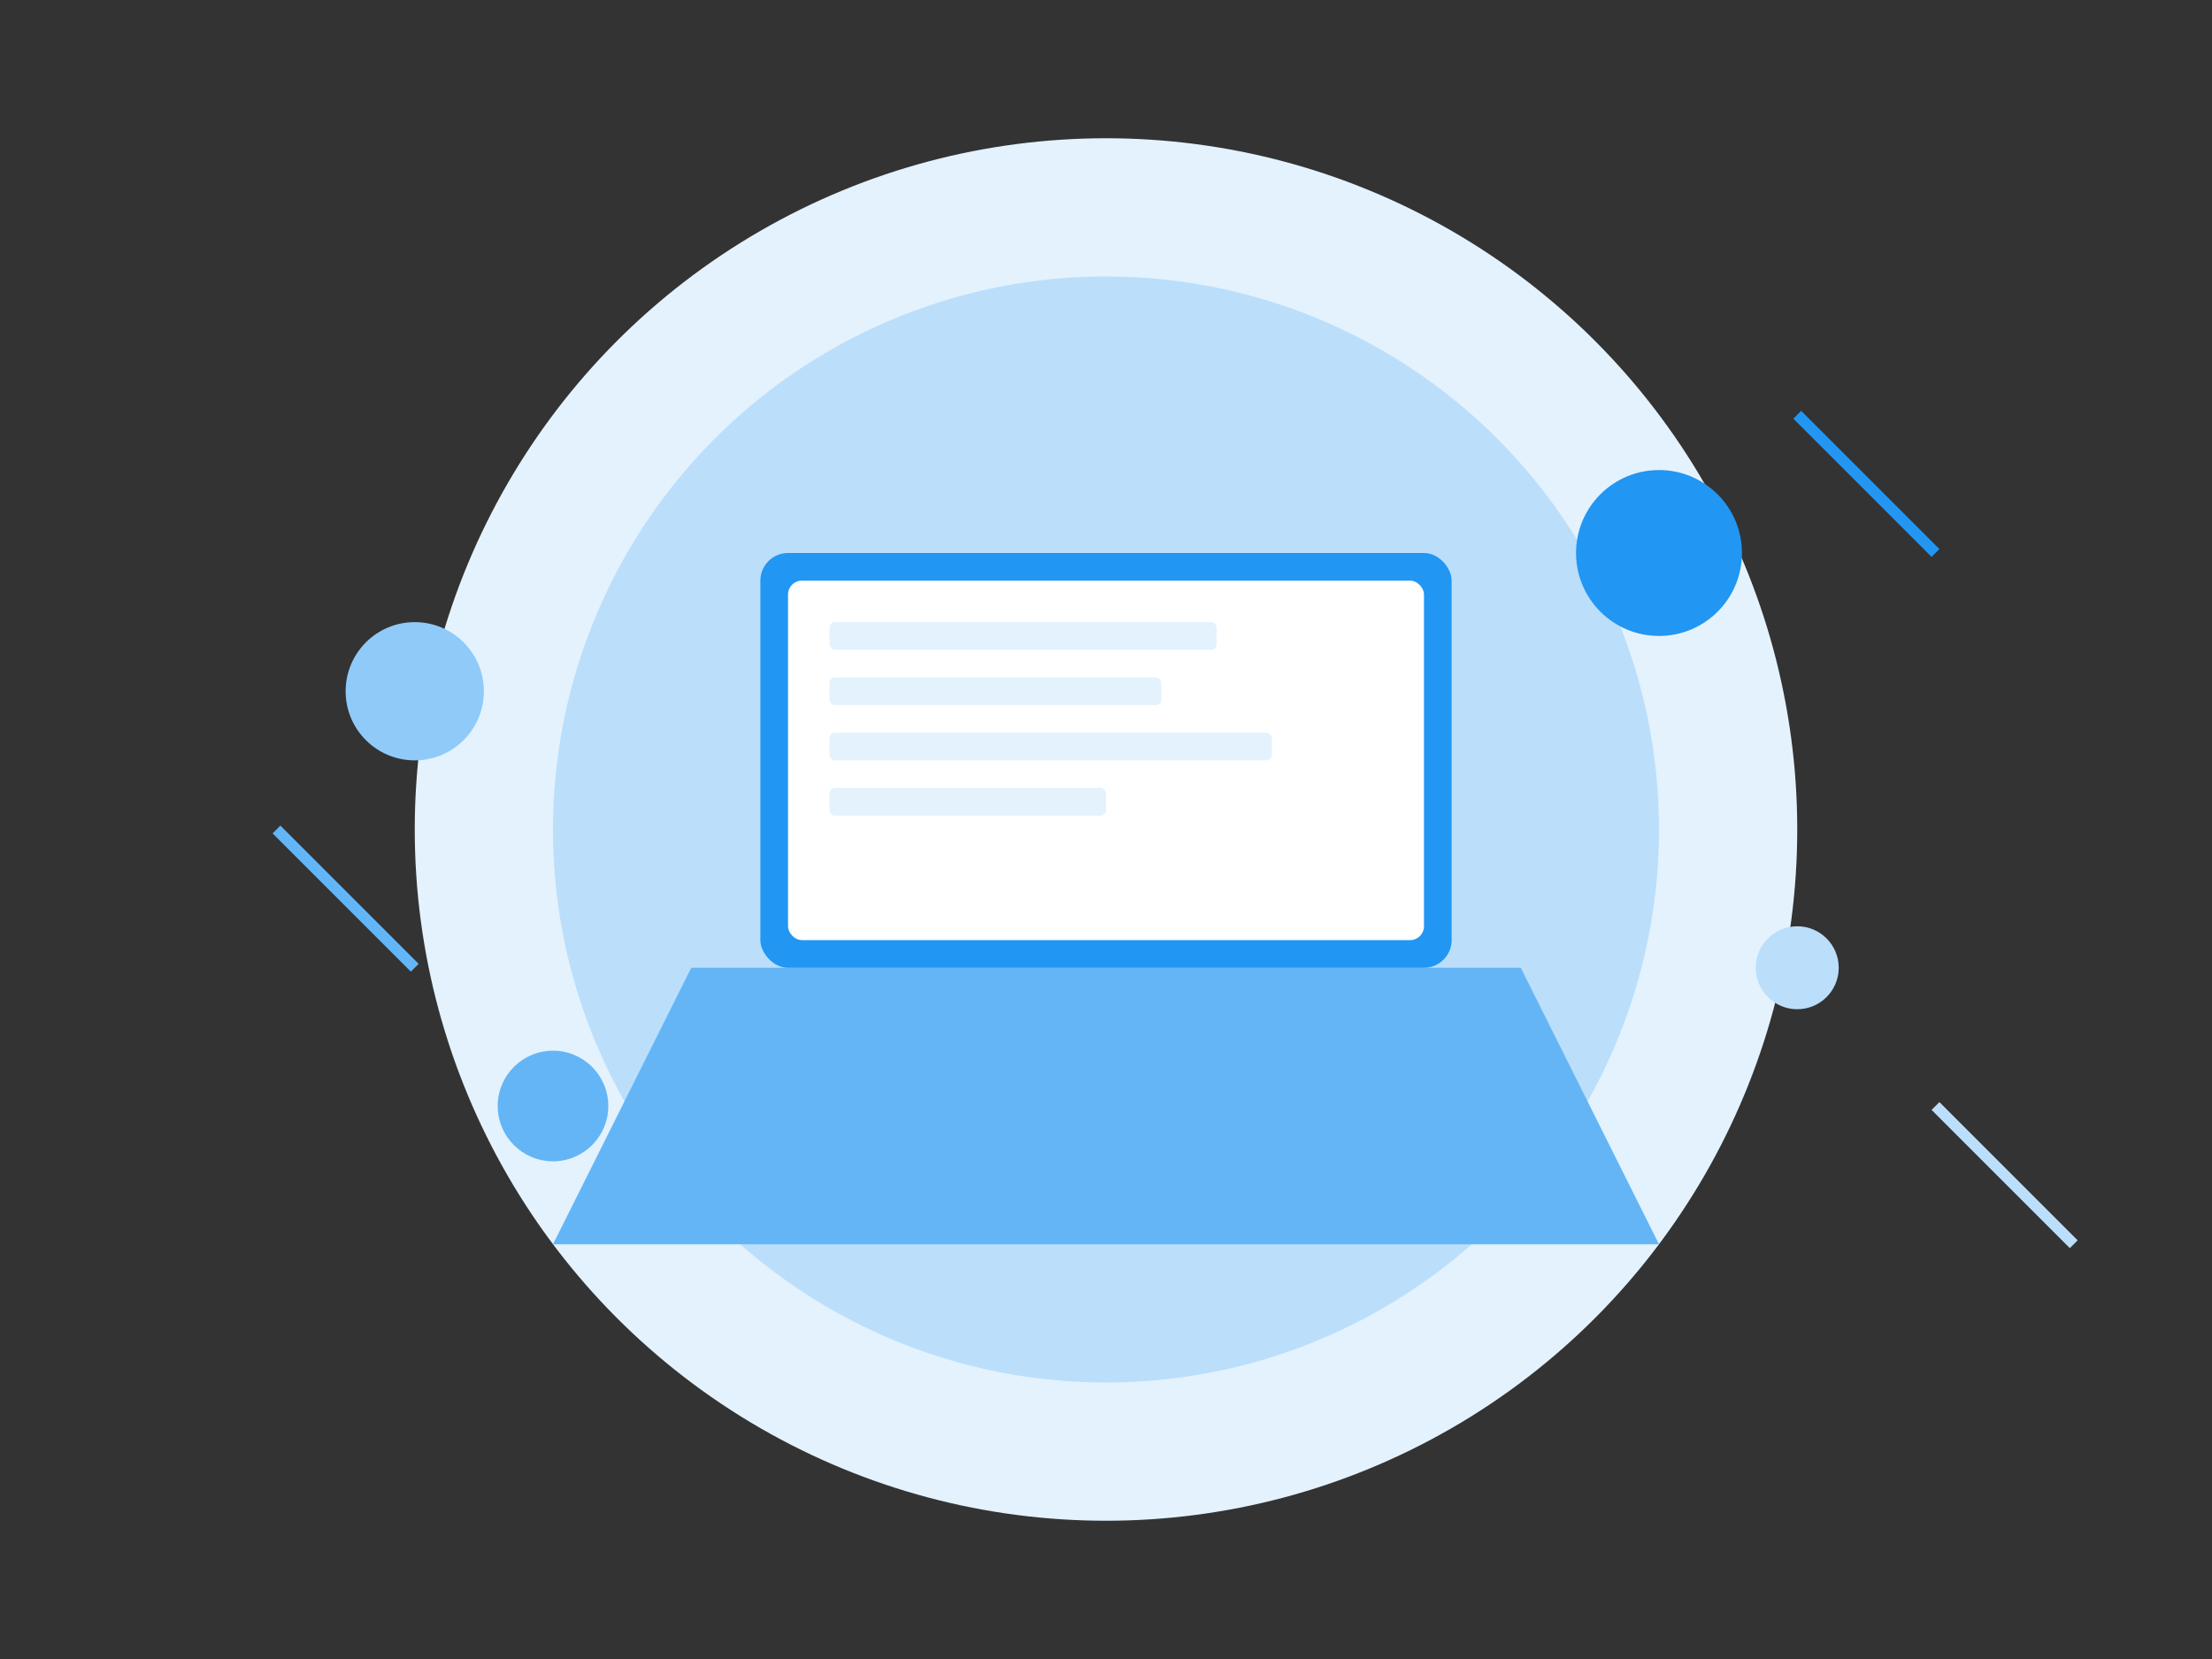 <?xml version="1.0" encoding="UTF-8"?>
<svg width="800" height="600" viewBox="0 0 800 600" fill="none" xmlns="http://www.w3.org/2000/svg">
    <rect x="0" y="0" width="800" height="600" fill="#333333" stroke="none"/>
    <!-- Background Elements -->
    <circle cx="400" cy="300" r="250" fill="#E3F2FD" class="dark:fill-gray-800"/>
    <circle cx="400" cy="300" r="200" fill="#BBDEFB" class="dark:fill-gray-700"/>
    
    <!-- Laptop Base -->
    <path d="M250 350 L550 350 L600 450 L200 450 Z" fill="#64B5F6" class="dark:fill-gray-600"/>
    
    <!-- Laptop Screen -->
    <rect x="275" y="200" width="250" height="150" rx="10" fill="#2196F3" class="dark:fill-gray-500"/>
    <rect x="285" y="210" width="230" height="130" rx="5" fill="#FFFFFF" class="dark:fill-gray-400"/>
    
    <!-- Code Elements -->
    <rect x="300" y="225" width="140" height="10" rx="2" fill="#E3F2FD" class="dark:fill-gray-600"/>
    <rect x="300" y="245" width="120" height="10" rx="2" fill="#E3F2FD" class="dark:fill-gray-600"/>
    <rect x="300" y="265" width="160" height="10" rx="2" fill="#E3F2FD" class="dark:fill-gray-600"/>
    <rect x="300" y="285" width="100" height="10" rx="2" fill="#E3F2FD" class="dark:fill-gray-600"/>
    
    <!-- Floating Elements -->
    <circle cx="600" cy="200" r="30" fill="#2196F3" class="dark:fill-blue-500"/>
    <circle cx="200" cy="400" r="20" fill="#64B5F6" class="dark:fill-blue-400"/>
    <circle cx="650" cy="350" r="15" fill="#BBDEFB" class="dark:fill-blue-300"/>
    <circle cx="150" cy="250" r="25" fill="#90CAF9" class="dark:fill-blue-600"/>
    
    <!-- Decorative Lines -->
    <path d="M650 150 L700 200" stroke="#2196F3" stroke-width="4" class="dark:stroke-blue-500"/>
    <path d="M100 300 L150 350" stroke="#64B5F6" stroke-width="4" class="dark:stroke-blue-400"/>
    <path d="M700 400 L750 450" stroke="#BBDEFB" stroke-width="4" class="dark:stroke-blue-300"/>
</svg>
